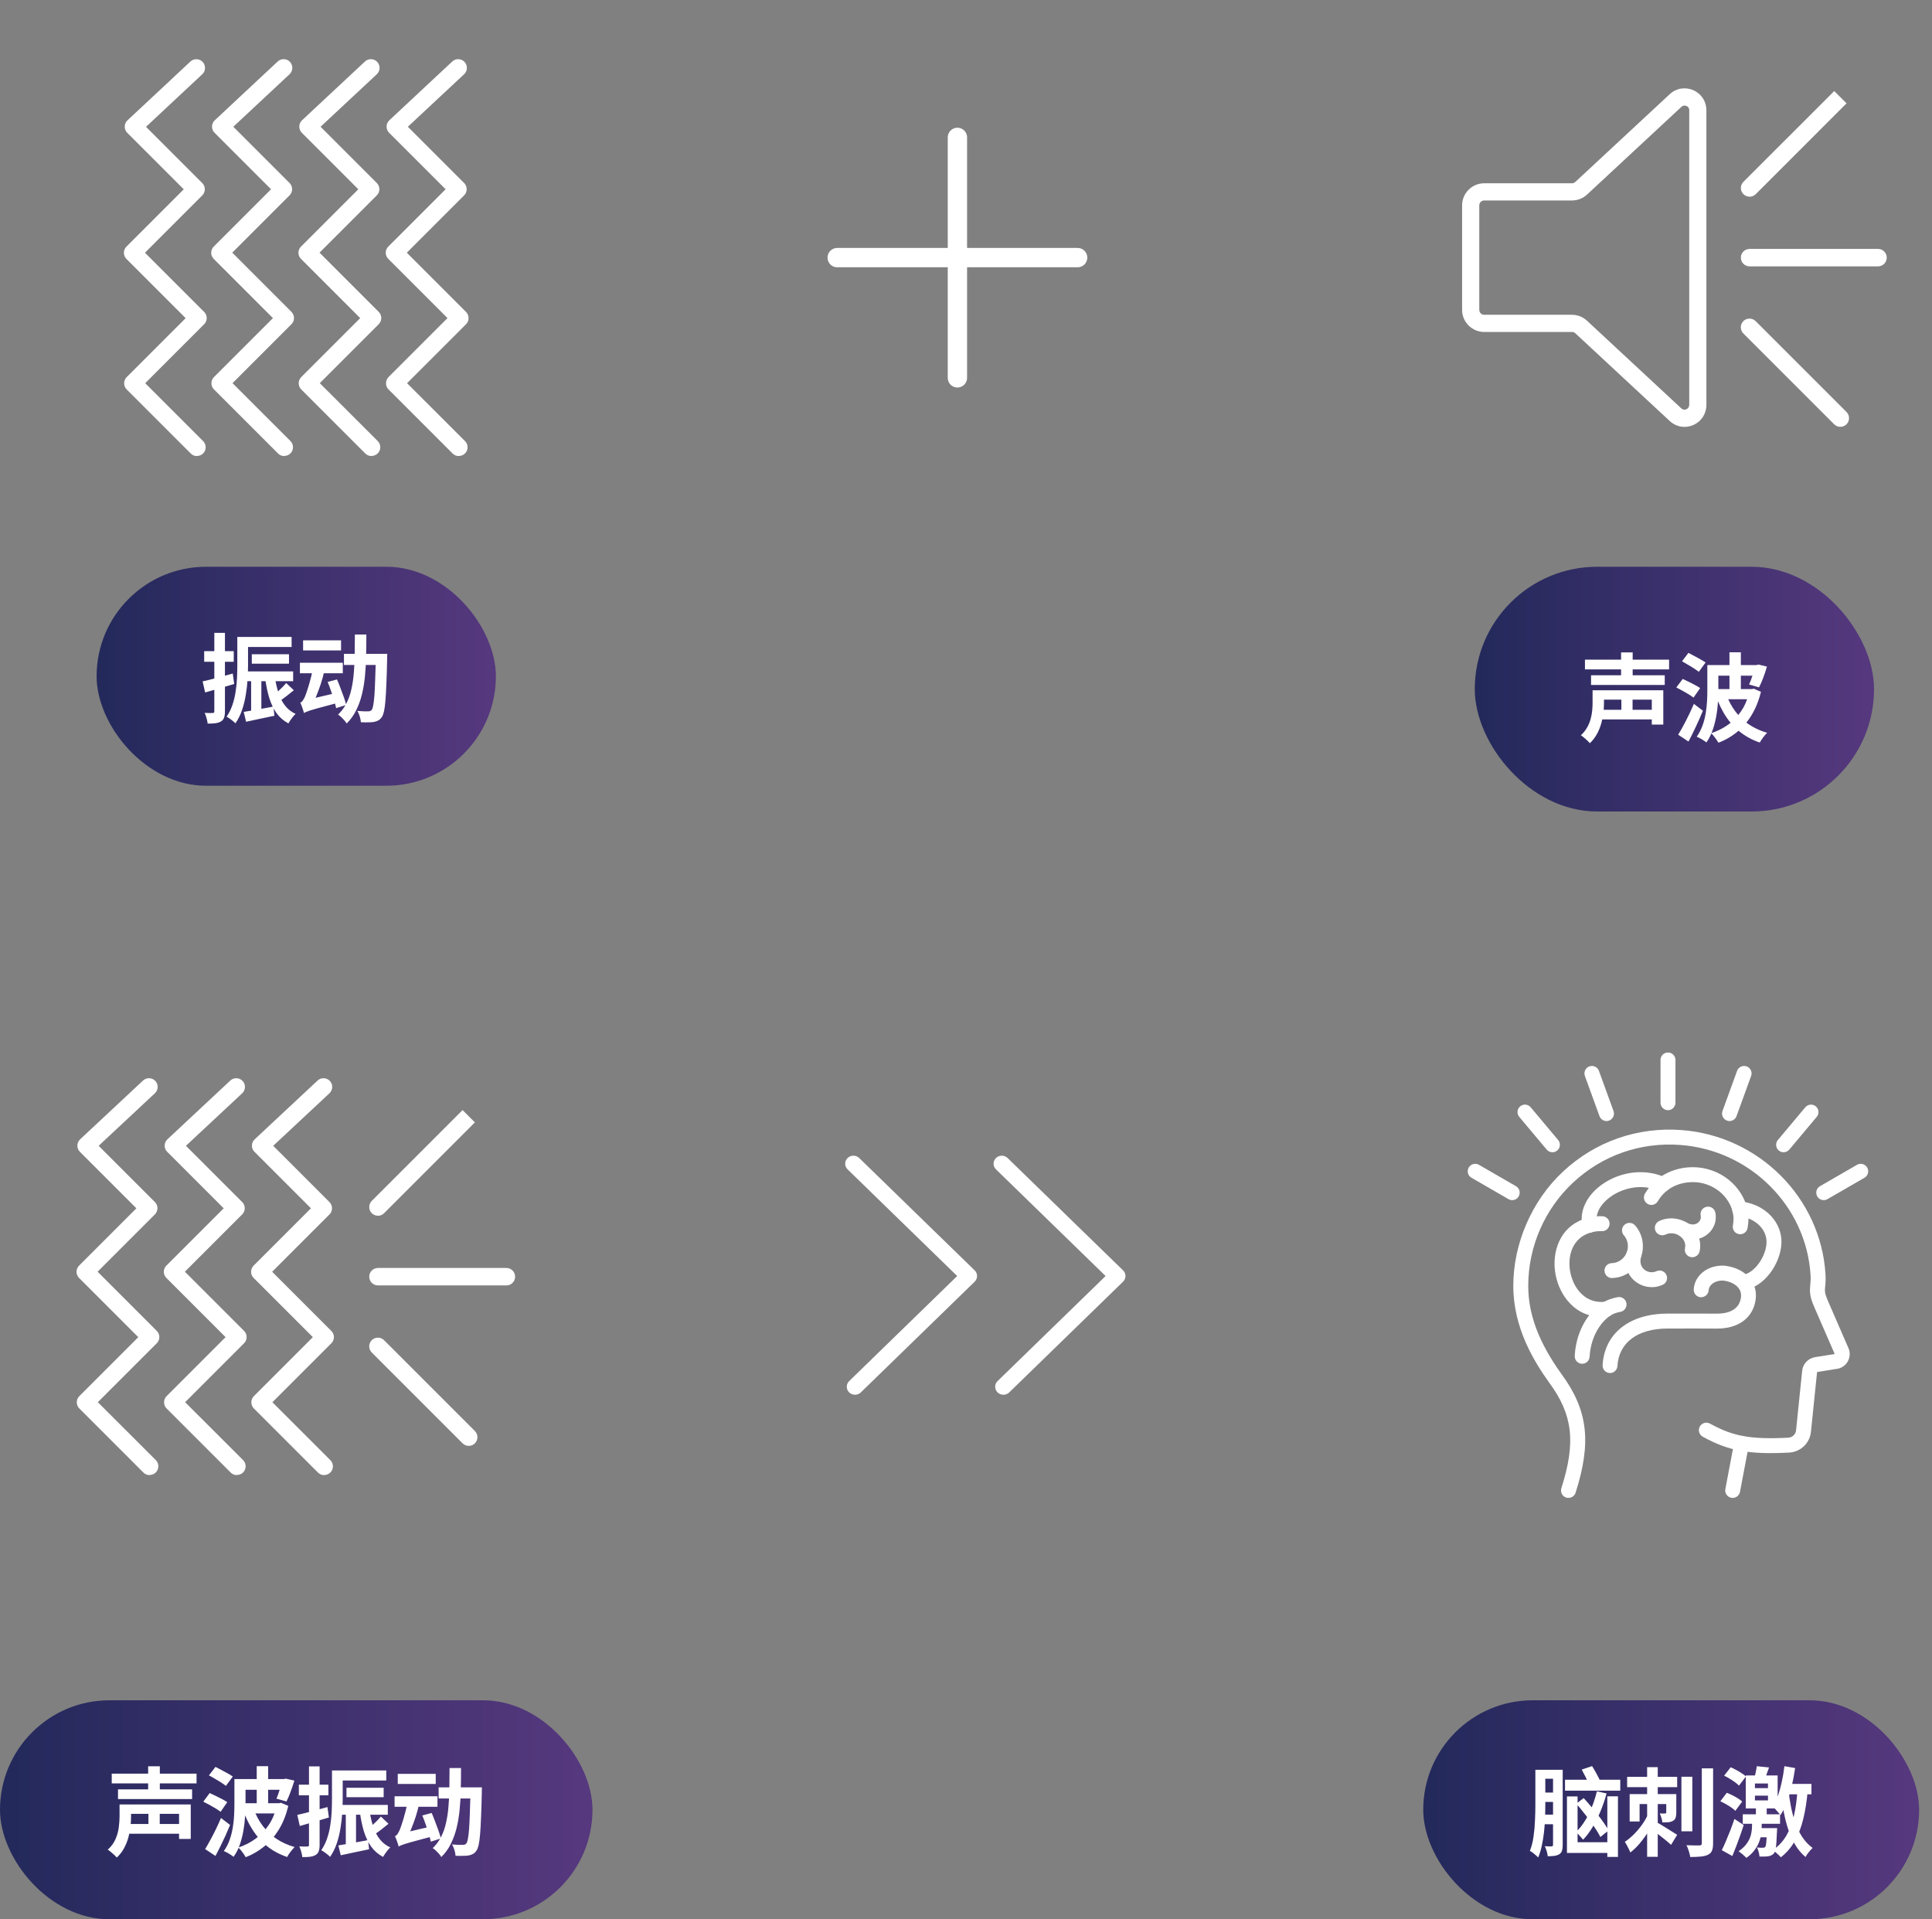 <svg width="300" height="298" viewBox="0 0 300 298" fill="none" xmlns="http://www.w3.org/2000/svg">
<rect x="0" y="0" width="300" height="298" fill="#808080" stroke="none"/>
<g clip-path="url(#clip0_1236_395)">
<g clip-path="url(#clip1_1236_395)">
<path d="M30.583 70.813C30.235 70.813 29.887 70.682 29.624 70.419L19.671 60.466C19.145 59.94 19.145 59.082 19.671 58.556L28.828 49.4L19.633 40.205C19.107 39.679 19.107 38.821 19.633 38.295L28.534 29.394L19.764 20.625C19.501 20.369 19.362 20.014 19.37 19.642C19.37 19.279 19.532 18.931 19.803 18.676L29.562 9.558C30.111 9.048 30.962 9.079 31.472 9.62C31.983 10.169 31.952 11.02 31.41 11.53L22.672 19.689L31.41 28.427C31.936 28.953 31.936 29.812 31.41 30.337L22.509 39.238L31.704 48.433C32.23 48.959 32.23 49.817 31.704 50.343L22.548 59.499L31.542 68.493C32.068 69.019 32.068 69.877 31.542 70.403C31.279 70.666 30.931 70.798 30.583 70.798V70.813Z" fill="white"/>
<path d="M44.138 70.813C43.79 70.813 43.442 70.681 43.179 70.419L33.226 60.466C32.971 60.211 32.832 59.87 32.832 59.507C32.832 59.144 32.971 58.803 33.226 58.548L42.382 49.392L33.187 40.197C32.661 39.671 32.661 38.813 33.187 38.287L42.088 29.386L33.319 20.617C33.056 20.361 32.917 20.006 32.924 19.635C32.924 19.271 33.087 18.923 33.358 18.668L43.117 9.551C43.666 9.04 44.517 9.071 45.027 9.612C45.537 10.161 45.506 11.012 44.965 11.523L36.227 19.681L44.965 28.419C45.491 28.945 45.491 29.804 44.965 30.33L36.064 39.23L45.259 48.425C45.785 48.951 45.785 49.81 45.259 50.335L36.103 59.492L45.104 68.485C45.63 69.011 45.63 69.87 45.104 70.395C44.841 70.658 44.493 70.79 44.145 70.79L44.138 70.813Z" fill="white"/>
<path d="M57.688 70.813C57.34 70.813 56.992 70.681 56.729 70.419L46.777 60.466C46.522 60.211 46.382 59.87 46.382 59.507C46.382 59.144 46.522 58.803 46.777 58.548L55.933 49.392L46.738 40.197C46.212 39.671 46.212 38.813 46.738 38.287L55.639 29.386L46.87 20.617C46.607 20.361 46.468 20.006 46.475 19.635C46.475 19.271 46.638 18.923 46.908 18.668L56.668 9.551C57.217 9.04 58.067 9.071 58.578 9.612C59.088 10.161 59.057 11.012 58.516 11.523L49.777 19.681L58.516 28.419C59.042 28.945 59.042 29.804 58.516 30.33L49.615 39.23L58.81 48.425C59.336 48.951 59.336 49.81 58.81 50.335L49.654 59.492L58.655 68.485C59.181 69.011 59.181 69.87 58.655 70.395C58.392 70.658 58.044 70.79 57.696 70.79L57.688 70.813Z" fill="white"/>
<path d="M71.243 70.813C70.895 70.813 70.547 70.681 70.284 70.419L60.331 60.466C60.076 60.211 59.937 59.87 59.937 59.507C59.937 59.144 60.076 58.803 60.331 58.548L69.488 49.392L60.293 40.197C59.767 39.671 59.767 38.813 60.293 38.287L69.194 29.386L60.424 20.617C60.161 20.361 60.022 20.006 60.03 19.635C60.03 19.271 60.192 18.923 60.463 18.668L70.222 9.551C70.771 9.04 71.622 9.071 72.132 9.612C72.643 10.161 72.612 11.012 72.07 11.523L63.332 19.681L72.07 28.419C72.326 28.675 72.465 29.015 72.465 29.378C72.465 29.742 72.326 30.082 72.07 30.337L63.17 39.238L72.364 48.433C72.89 48.959 72.89 49.817 72.364 50.343L63.208 59.499L72.21 68.493C72.736 69.019 72.736 69.877 72.21 70.403C71.947 70.666 71.599 70.797 71.251 70.797L71.243 70.813Z" fill="white"/>
</g>
</g>
<g clip-path="url(#clip2_1236_395)">
<path d="M269.049 232.579C268.98 232.579 268.902 232.579 268.833 232.556C268.206 232.44 267.789 231.829 267.912 231.203L269.297 223.895C269.413 223.268 270.031 222.851 270.65 222.974C271.276 223.09 271.694 223.701 271.57 224.328L270.186 231.636C270.078 232.192 269.59 232.579 269.049 232.579Z" fill="white"/>
<path d="M243.553 232.579C243.437 232.579 243.321 232.563 243.197 232.525C242.586 232.331 242.254 231.674 242.447 231.071C244.72 223.956 244.233 219.68 240.591 214.723C238.178 211.367 234.984 206.162 234.984 199.659C234.984 193.155 237.807 186.458 242.733 181.88C247.729 177.24 254.24 174.959 261.084 175.461C273.117 176.351 282.737 185.979 283.464 197.872C283.503 198.514 283.479 199.187 283.387 200.045C283.309 200.78 283.58 201.391 283.92 202.172L287.029 209.325C287.338 210.037 287.269 210.841 286.859 211.49C286.464 212.117 285.792 212.511 285.057 212.565L282.211 213.022C282.211 213.022 282.157 213.053 282.149 213.083L281.206 222.286C281.036 224.08 279.597 225.449 277.788 225.542C274.563 225.712 272.22 225.619 270.217 225.248C268.237 224.877 266.497 224.227 264.401 223.075C263.837 222.765 263.636 222.062 263.945 221.497C264.255 220.94 264.958 220.732 265.523 221.041C267.394 222.069 268.925 222.642 270.65 222.967C272.467 223.307 274.64 223.384 277.672 223.229C278.321 223.199 278.839 222.704 278.894 222.062L279.837 212.851C279.937 211.777 280.765 210.903 281.832 210.725L284.748 210.261C284.794 210.261 284.848 210.245 284.894 210.245L281.786 203.1C281.384 202.18 280.935 201.136 281.074 199.798C281.152 199.071 281.175 198.522 281.144 198.011C280.494 187.278 271.794 178.578 260.906 177.774C254.727 177.317 248.827 179.382 244.311 183.574C239.856 187.711 237.304 193.573 237.304 199.651C237.304 204.09 238.944 208.444 242.47 213.354C246.569 218.93 247.164 223.918 244.659 231.767C244.504 232.262 244.048 232.571 243.553 232.571V232.579Z" fill="white"/>
<path d="M259.004 172.376C258.362 172.376 257.844 171.858 257.844 171.216V164.581C257.844 163.939 258.362 163.421 259.004 163.421C259.646 163.421 260.164 163.939 260.164 164.581V171.216C260.164 171.858 259.646 172.376 259.004 172.376Z" fill="white"/>
<path d="M249.457 174.062C248.985 174.062 248.536 173.768 248.366 173.296L246.1 167.063C245.884 166.46 246.193 165.795 246.796 165.578C247.392 165.362 248.065 165.671 248.281 166.274L250.547 172.507C250.763 173.11 250.454 173.776 249.851 173.992C249.719 174.038 249.588 174.062 249.457 174.062Z" fill="white"/>
<path d="M241.057 178.911C240.725 178.911 240.4 178.771 240.168 178.493L235.907 173.412C235.497 172.925 235.559 172.19 236.054 171.781C236.541 171.371 237.276 171.433 237.686 171.928L241.947 177.008C242.357 177.495 242.295 178.23 241.8 178.64C241.583 178.826 241.32 178.911 241.057 178.911Z" fill="white"/>
<path d="M234.816 186.342C234.622 186.342 234.421 186.296 234.236 186.187L228.49 182.87C227.933 182.553 227.747 181.841 228.065 181.285C228.382 180.728 229.093 180.542 229.65 180.859L235.396 184.177C235.952 184.494 236.138 185.205 235.821 185.762C235.604 186.133 235.218 186.342 234.816 186.342Z" fill="white"/>
<path d="M268.558 174.062C268.426 174.062 268.295 174.038 268.163 173.992C267.56 173.776 267.251 173.11 267.467 172.507L269.733 166.274C269.95 165.671 270.623 165.362 271.218 165.578C271.821 165.795 272.131 166.46 271.914 167.063L269.648 173.296C269.478 173.768 269.03 174.062 268.558 174.062Z" fill="white"/>
<path d="M276.954 178.911C276.691 178.911 276.428 178.818 276.212 178.64C275.724 178.23 275.655 177.495 276.065 177.008L280.326 171.927C280.736 171.44 281.47 171.371 281.957 171.781C282.445 172.19 282.514 172.925 282.104 173.412L277.843 178.493C277.611 178.764 277.287 178.911 276.954 178.911Z" fill="white"/>
<path d="M283.187 186.342C282.785 186.342 282.398 186.133 282.182 185.762C281.865 185.205 282.05 184.502 282.607 184.177L288.353 180.859C288.91 180.534 289.613 180.728 289.938 181.285C290.255 181.841 290.07 182.545 289.513 182.87L283.767 186.187C283.581 186.296 283.388 186.342 283.187 186.342Z" fill="white"/>
<path d="M270.134 188.863C269.631 188.863 269.167 188.531 269.02 188.028C268.208 185.205 265.386 183.318 262.316 183.566C260.174 183.736 258.434 184.78 257.428 186.512C257.104 187.069 256.392 187.255 255.843 186.93C255.286 186.605 255.101 185.901 255.425 185.344C256.81 182.963 259.261 181.478 262.138 181.254C266.306 180.929 270.134 183.512 271.255 187.386C271.433 188.005 271.077 188.647 270.459 188.824C270.351 188.855 270.242 188.871 270.134 188.871V188.863Z" fill="white"/>
<path d="M270.891 200.277C270.365 200.277 269.886 199.914 269.762 199.38C269.615 198.754 270.002 198.135 270.628 197.988C272.801 197.478 274.464 194.563 274.294 192.536C274.131 190.619 272.337 189.072 270.033 188.863C269.391 188.801 268.927 188.237 268.981 187.603C269.043 186.961 269.615 186.497 270.241 186.551C273.675 186.86 276.351 189.296 276.606 192.343C276.861 195.351 274.533 199.458 271.162 200.254C271.069 200.277 270.984 200.285 270.899 200.285L270.891 200.277Z" fill="white"/>
<path d="M248.634 204.469C244.66 204.469 242.193 201.221 241.559 197.965C240.878 194.493 242.154 190.24 246.546 189.095C247.165 188.933 247.799 189.304 247.962 189.922C248.124 190.541 247.753 191.175 247.134 191.338C244.172 192.111 243.345 195.003 243.832 197.524C244.335 200.099 246.237 202.52 249.338 202.11C249.972 202.033 250.56 202.473 250.637 203.108C250.715 203.742 250.274 204.329 249.64 204.407C249.292 204.453 248.952 204.476 248.627 204.476L248.634 204.469Z" fill="white"/>
<path d="M246.82 191.376C246.247 191.376 245.752 190.951 245.675 190.371C245.629 190.008 245.598 189.636 245.598 189.273C245.598 187.162 246.936 185.051 249.186 183.628C252.109 181.772 255.744 181.486 258.682 182.862C259.262 183.133 259.51 183.829 259.239 184.409C258.968 184.989 258.272 185.236 257.692 184.966C255.032 183.713 252.202 184.463 250.431 185.584C248.861 186.582 247.918 187.958 247.918 189.273C247.918 189.536 247.933 189.799 247.972 190.062C248.057 190.696 247.608 191.284 246.974 191.369C246.92 191.369 246.874 191.376 246.82 191.376Z" fill="white"/>
<path d="M245.681 211.746C245.681 211.746 245.642 211.746 245.619 211.746C244.977 211.715 244.49 211.166 244.521 210.524C244.768 205.93 247.444 202.628 249.957 201.739C250.367 201.592 250.777 201.484 251.195 201.406C251.821 201.283 252.432 201.708 252.548 202.334C252.664 202.961 252.246 203.572 251.62 203.688C251.326 203.742 251.025 203.819 250.731 203.927C249.238 204.461 247.042 206.897 246.833 210.655C246.802 211.274 246.284 211.753 245.673 211.753L245.681 211.746Z" fill="white"/>
<path d="M250.305 198.445C249.678 198.445 249.168 197.95 249.145 197.316C249.129 196.674 249.632 196.14 250.274 196.125C251.511 196.086 252.555 195.15 252.749 193.898C252.865 193.132 252.648 192.374 252.153 191.802C251.728 191.322 251.774 190.588 252.261 190.162C252.741 189.737 253.475 189.791 253.901 190.271C254.852 191.353 255.27 192.807 255.053 194.246C254.69 196.604 252.71 198.367 250.351 198.437C250.344 198.437 250.328 198.437 250.32 198.437L250.305 198.445Z" fill="white"/>
<path d="M256.482 199.852C255.523 199.852 254.572 199.519 253.814 198.87C252.577 197.818 252.121 196.179 252.592 194.477C252.763 193.859 253.404 193.495 254.023 193.673C254.642 193.843 255.005 194.485 254.827 195.104C254.518 196.225 254.998 196.844 255.315 197.114C255.84 197.563 256.591 197.663 257.217 197.377C257.805 197.114 258.485 197.37 258.756 197.95C259.027 198.53 258.771 199.218 258.184 199.488C257.642 199.736 257.055 199.86 256.475 199.86L256.482 199.852Z" fill="white"/>
<path d="M262.778 195.212C262.693 195.212 262.608 195.204 262.522 195.181C261.896 195.042 261.502 194.415 261.649 193.797C261.842 192.938 261.316 192.041 260.388 191.662C259.8 191.423 259.159 191.43 258.617 191.693C258.037 191.964 257.349 191.717 257.071 191.137C256.8 190.557 257.047 189.868 257.627 189.59C258.756 189.056 260.086 189.033 261.27 189.513C263.249 190.317 264.363 192.335 263.914 194.299C263.791 194.841 263.311 195.204 262.785 195.204L262.778 195.212Z" fill="white"/>
<path d="M262.871 192.436C262.199 192.436 261.503 192.258 260.83 191.895C260.265 191.585 260.056 190.882 260.366 190.325C260.675 189.76 261.379 189.551 261.936 189.861C262.562 190.201 263.188 190.209 263.637 189.868C264 189.598 264.171 189.173 264.085 188.747C263.954 188.121 264.356 187.51 264.99 187.378C265.617 187.247 266.228 187.649 266.359 188.283C266.63 189.598 266.119 190.92 265.021 191.732C264.387 192.204 263.645 192.444 262.871 192.444V192.436Z" fill="white"/>
<path d="M250.01 213.184C250.01 213.184 249.963 213.184 249.94 213.184C249.298 213.146 248.811 212.596 248.85 211.955C249.151 207.021 253.026 203.958 258.98 203.958H259.939C262.074 203.958 265.646 203.958 266.512 203.966C267.773 203.989 269.961 203.703 270.317 201.569C270.418 200.973 270.302 200.448 269.977 200.015C269.528 199.404 268.678 198.978 267.649 198.839C266.969 198.793 266.265 198.986 265.809 199.396C265.6 199.581 265.345 199.891 265.322 200.324C265.291 200.966 264.726 201.437 264.1 201.422C263.458 201.391 262.971 200.842 263.002 200.2C263.056 199.233 263.504 198.329 264.27 197.648C265.206 196.821 266.489 196.426 267.881 196.527C269.621 196.759 271.005 197.501 271.833 198.63C272.537 199.581 272.8 200.726 272.591 201.948C272.134 204.67 269.907 206.286 266.628 206.286C266.574 206.286 266.512 206.286 266.458 206.286C265.608 206.271 261.911 206.271 259.924 206.278H258.965C254.294 206.278 251.371 208.451 251.154 212.102C251.116 212.72 250.605 213.192 249.994 213.192L250.01 213.184Z" fill="white"/>
<path d="M246.841 191.369C246.307 191.369 245.836 191.005 245.712 190.464C245.573 189.837 245.959 189.219 246.586 189.08C247.436 188.886 247.985 188.824 248.797 188.84C249.439 188.855 249.95 189.381 249.934 190.023C249.919 190.665 249.385 191.183 248.751 191.16C248.148 191.144 247.753 191.191 247.096 191.338C247.011 191.361 246.926 191.369 246.841 191.369Z" fill="white"/>
<path d="M270.225 191.639C270.163 191.639 270.093 191.639 270.031 191.624C269.397 191.516 268.972 190.92 269.08 190.286C269.22 189.459 269.243 188.91 269.003 187.997C268.841 187.378 269.212 186.744 269.83 186.582C270.449 186.419 271.083 186.791 271.246 187.409C271.586 188.701 271.539 189.621 271.362 190.673C271.269 191.237 270.774 191.639 270.217 191.639H270.225Z" fill="white"/>
</g>
<g clip-path="url(#clip3_1236_395)">
<path d="M262.925 14.005C261.672 13.456 260.265 13.695 259.267 14.631L244.605 28.257C244.466 28.389 244.288 28.458 244.095 28.458H230.461C228.574 28.458 227.035 29.997 227.035 31.884V48.116C227.035 50.003 228.574 51.542 230.461 51.542H244.102C244.288 51.542 244.474 51.611 244.613 51.743L259.275 65.369C259.924 65.972 260.736 66.281 261.564 66.281C262.02 66.281 262.484 66.189 262.933 65.995C264.185 65.446 264.967 64.255 264.967 62.886V17.113C264.967 15.745 264.185 14.554 262.933 14.005H262.925ZM262.291 62.886C262.291 63.312 261.989 63.49 261.858 63.544C261.726 63.598 261.394 63.698 261.077 63.412L246.415 49.786C245.78 49.199 244.953 48.874 244.087 48.874H230.461C230.043 48.874 229.703 48.534 229.703 48.116V31.884C229.703 31.466 230.043 31.126 230.461 31.126H244.102C244.968 31.126 245.796 30.801 246.43 30.214L261.092 16.588C261.402 16.302 261.742 16.402 261.873 16.456C262.005 16.51 262.306 16.688 262.306 17.113V62.886H262.291Z" fill="white"/>
<path d="M291.618 41.357H271.674C270.924 41.357 270.32 40.754 270.32 40.004C270.32 39.254 270.924 38.651 271.674 38.651H291.618C292.368 38.651 292.971 39.254 292.971 40.004C292.971 40.754 292.368 41.357 291.618 41.357Z" fill="white"/>
<path d="M271.672 29.185C272.407 28.45 285.777 15.08 285.777 15.08L271.672 29.185Z" fill="white"/>
<path d="M271.674 30.538C271.326 30.538 270.978 30.407 270.715 30.144C270.189 29.618 270.189 28.76 270.715 28.234C271.449 27.499 284.82 14.136 284.82 14.136L286.73 16.046C286.73 16.046 273.359 29.417 272.625 30.152C272.362 30.415 272.014 30.546 271.666 30.546L271.674 30.538Z" fill="white"/>
<path d="M271.676 50.815L285.781 64.92L271.676 50.815Z" fill="white"/>
<path d="M285.771 66.273C285.423 66.273 285.075 66.142 284.812 65.879L270.707 51.774C270.181 51.248 270.181 50.389 270.707 49.864C271.233 49.338 272.091 49.338 272.617 49.864L286.722 63.969C287.248 64.495 287.248 65.353 286.722 65.879C286.459 66.142 286.111 66.273 285.763 66.273H285.771Z" fill="white"/>
</g>
<rect x="221" y="264" width="77" height="34" rx="17" fill="url(#paint0_linear_1236_395)"/>
<path d="M244.77 280.055L245.91 279.185C246.26 279.565 246.62 279.975 246.99 280.415C247.37 280.855 247.735 281.3 248.085 281.75C248.445 282.2 248.77 282.635 249.06 283.055C249.35 283.475 249.59 283.86 249.78 284.21L248.505 285.23C248.335 284.88 248.11 284.49 247.83 284.06C247.55 283.63 247.24 283.185 246.9 282.725C246.56 282.255 246.205 281.795 245.835 281.345C245.475 280.885 245.12 280.455 244.77 280.055ZM247.965 278.135L249.465 278.465C249.215 279.405 248.905 280.32 248.535 281.21C248.175 282.09 247.765 282.91 247.305 283.67C246.855 284.43 246.36 285.09 245.82 285.65C245.75 285.55 245.645 285.425 245.505 285.275C245.375 285.125 245.24 284.975 245.1 284.825C244.96 284.665 244.835 284.54 244.725 284.45C245.485 283.72 246.14 282.8 246.69 281.69C247.24 280.57 247.665 279.385 247.965 278.135ZM243.015 276.335H251.595V278.03H243.015V276.335ZM243.315 278.93H244.965V286.04H250.755V287.705H243.315V278.93ZM249.585 278.915H251.235V288.32H249.585V278.915ZM245.61 274.76L247.215 274.22C247.435 274.56 247.66 274.945 247.89 275.375C248.13 275.795 248.315 276.16 248.445 276.47L246.735 277.085C246.635 276.775 246.47 276.405 246.24 275.975C246.02 275.535 245.81 275.13 245.61 274.76ZM238.935 274.79H242.16V276.185H238.935V274.79ZM241.155 274.79H242.655V286.46C242.655 286.82 242.62 287.115 242.55 287.345C242.48 287.585 242.34 287.77 242.13 287.9C241.91 288.03 241.655 288.115 241.365 288.155C241.085 288.195 240.74 288.215 240.33 288.215C240.32 287.995 240.265 287.73 240.165 287.42C240.075 287.12 239.98 286.865 239.88 286.655C240.1 286.665 240.31 286.675 240.51 286.685C240.72 286.685 240.865 286.685 240.945 286.685C241.085 286.675 241.155 286.595 241.155 286.445V274.79ZM238.41 274.79H239.955V280.325C239.955 280.915 239.94 281.565 239.91 282.275C239.89 282.975 239.84 283.69 239.76 284.42C239.68 285.15 239.565 285.86 239.415 286.55C239.275 287.23 239.085 287.85 238.845 288.41C238.765 288.31 238.64 288.19 238.47 288.05C238.31 287.91 238.145 287.775 237.975 287.645C237.815 287.525 237.675 287.44 237.555 287.39C237.825 286.71 238.015 285.965 238.125 285.155C238.245 284.335 238.32 283.505 238.35 282.665C238.39 281.815 238.41 281.04 238.41 280.34V274.79ZM238.8 278.33H241.95V279.785H238.8V278.33ZM238.77 281.75H241.92V283.25H238.77V281.75ZM252.66 275.885H260.43V277.49H252.66V275.885ZM255.765 274.385H257.415V288.305H255.765V274.385ZM258.735 278.57H260.295V281.45C260.295 281.77 260.26 282.03 260.19 282.23C260.13 282.43 259.995 282.59 259.785 282.71C259.585 282.83 259.35 282.905 259.08 282.935C258.81 282.955 258.495 282.965 258.135 282.965C258.115 282.745 258.065 282.51 257.985 282.26C257.905 282 257.82 281.77 257.73 281.57C257.91 281.58 258.08 281.585 258.24 281.585C258.4 281.585 258.505 281.58 258.555 281.57C258.625 281.57 258.67 281.56 258.69 281.54C258.72 281.52 258.735 281.48 258.735 281.42V278.57ZM255.885 281.75L257.07 282.32C256.77 282.97 256.415 283.63 256.005 284.3C255.595 284.97 255.145 285.595 254.655 286.175C254.175 286.755 253.675 287.24 253.155 287.63C253.065 287.38 252.935 287.1 252.765 286.79C252.605 286.47 252.45 286.2 252.3 285.98C252.78 285.66 253.25 285.27 253.71 284.81C254.17 284.35 254.59 283.855 254.97 283.325C255.35 282.785 255.655 282.26 255.885 281.75ZM257.145 282.89C257.285 282.96 257.47 283.06 257.7 283.19C257.93 283.32 258.175 283.47 258.435 283.64C258.705 283.8 258.97 283.965 259.23 284.135C259.5 284.295 259.74 284.445 259.95 284.585C260.17 284.715 260.33 284.815 260.43 284.885L259.485 286.445C259.295 286.265 259.06 286.06 258.78 285.83C258.5 285.6 258.2 285.36 257.88 285.11C257.57 284.86 257.27 284.63 256.98 284.42C256.69 284.2 256.44 284.02 256.23 283.88L257.145 282.89ZM253.05 278.57H259.305V280.115H254.595V282.815H253.05V278.57ZM261.09 275.87H262.785V284.345H261.09V275.87ZM264.255 274.565H266.01V286.19C266.01 286.7 265.95 287.09 265.83 287.36C265.72 287.63 265.52 287.835 265.23 287.975C264.94 288.125 264.565 288.22 264.105 288.26C263.655 288.31 263.105 288.335 262.455 288.335C262.435 288.165 262.395 287.97 262.335 287.75C262.275 287.53 262.205 287.305 262.125 287.075C262.045 286.855 261.96 286.665 261.87 286.505C262.31 286.515 262.72 286.525 263.1 286.535C263.49 286.535 263.755 286.535 263.895 286.535C264.025 286.535 264.115 286.51 264.165 286.46C264.225 286.41 264.255 286.32 264.255 286.19V274.565ZM272.505 278.81V279.545H274.53V278.81H272.505ZM272.505 276.92V277.64H274.53V276.92H272.505ZM271.08 275.675H276.03V280.79H271.08V275.675ZM270.615 281.705H276.405V283.175H270.615V281.705ZM277.29 276.98H281.28V278.6H277.29V276.98ZM272.505 283.85H275.055V285.275H272.505V283.85ZM272.655 280.64H274.335V282.44H272.655V280.64ZM272.79 274.235L274.695 274.43C274.555 274.85 274.41 275.255 274.26 275.645C274.12 276.025 273.995 276.35 273.885 276.62L272.34 276.38C272.42 276.07 272.505 275.72 272.595 275.33C272.685 274.93 272.75 274.565 272.79 274.235ZM274.38 283.85H275.955C275.955 283.85 275.95 283.92 275.94 284.06C275.94 284.2 275.935 284.315 275.925 284.405C275.895 285.085 275.865 285.655 275.835 286.115C275.805 286.565 275.76 286.92 275.7 287.18C275.64 287.44 275.56 287.635 275.46 287.765C275.34 287.905 275.21 288.005 275.07 288.065C274.93 288.135 274.77 288.185 274.59 288.215C274.44 288.245 274.24 288.26 273.99 288.26C273.75 288.27 273.49 288.27 273.21 288.26C273.2 288.04 273.155 287.795 273.075 287.525C273.005 287.255 272.92 287.03 272.82 286.85C273.03 286.87 273.215 286.885 273.375 286.895C273.535 286.895 273.655 286.895 273.735 286.895C273.905 286.895 274.03 286.85 274.11 286.76C274.16 286.69 274.2 286.56 274.23 286.37C274.26 286.18 274.285 285.9 274.305 285.53C274.335 285.16 274.36 284.67 274.38 284.06V283.85ZM279.105 278L280.695 278.105C280.555 279.705 280.325 281.15 280.005 282.44C279.695 283.72 279.26 284.855 278.7 285.845C278.15 286.835 277.425 287.68 276.525 288.38C276.455 288.28 276.34 288.16 276.18 288.02C276.03 287.88 275.87 287.735 275.7 287.585C275.54 287.445 275.405 287.33 275.295 287.24C276.165 286.65 276.86 285.91 277.38 285.02C277.9 284.13 278.295 283.095 278.565 281.915C278.835 280.735 279.015 279.43 279.105 278ZM277.725 278.135C277.815 278.885 277.94 279.68 278.1 280.52C278.26 281.35 278.48 282.17 278.76 282.98C279.04 283.78 279.4 284.525 279.84 285.215C280.29 285.895 280.83 286.465 281.46 286.925C281.35 287.025 281.225 287.155 281.085 287.315C280.945 287.485 280.805 287.66 280.665 287.84C280.535 288.03 280.435 288.195 280.365 288.335C279.725 287.805 279.185 287.165 278.745 286.415C278.315 285.665 277.955 284.865 277.665 284.015C277.385 283.155 277.165 282.3 277.005 281.45C276.845 280.59 276.72 279.79 276.63 279.05L277.725 278.135ZM267.72 275.705L268.74 274.4C269.01 274.51 269.295 274.65 269.595 274.82C269.895 274.98 270.18 275.15 270.45 275.33C270.72 275.5 270.94 275.665 271.11 275.825L270.03 277.25C269.88 277.09 269.675 276.915 269.415 276.725C269.155 276.535 268.875 276.35 268.575 276.17C268.275 275.99 267.99 275.835 267.72 275.705ZM267.135 279.68L268.14 278.36C268.42 278.47 268.71 278.6 269.01 278.75C269.31 278.9 269.595 279.06 269.865 279.23C270.135 279.4 270.355 279.565 270.525 279.725L269.46 281.165C269.31 281.005 269.105 280.835 268.845 280.655C268.585 280.475 268.305 280.3 268.005 280.13C267.705 279.96 267.415 279.81 267.135 279.68ZM267.36 287.27C267.56 286.87 267.77 286.41 267.99 285.89C268.22 285.36 268.45 284.8 268.68 284.21C268.91 283.61 269.125 283.015 269.325 282.425L270.765 283.37C270.595 283.9 270.41 284.445 270.21 285.005C270.02 285.555 269.82 286.1 269.61 286.64C269.4 287.18 269.195 287.695 268.995 288.185L267.36 287.27ZM277.08 274.235L278.745 274.52C278.615 275.45 278.445 276.365 278.235 277.265C278.025 278.155 277.775 278.995 277.485 279.785C277.195 280.565 276.855 281.245 276.465 281.825C276.385 281.715 276.27 281.575 276.12 281.405C275.98 281.235 275.83 281.065 275.67 280.895C275.52 280.725 275.385 280.59 275.265 280.49C275.595 279.99 275.875 279.41 276.105 278.75C276.335 278.08 276.53 277.36 276.69 276.59C276.86 275.82 276.99 275.035 277.08 274.235ZM272.055 282.68H273.555V283.595C273.555 283.935 273.53 284.315 273.48 284.735C273.43 285.145 273.32 285.57 273.15 286.01C272.98 286.45 272.735 286.88 272.415 287.3C272.105 287.73 271.69 288.12 271.17 288.47C271.03 288.31 270.84 288.13 270.6 287.93C270.37 287.74 270.16 287.575 269.97 287.435C270.43 287.125 270.8 286.795 271.08 286.445C271.36 286.095 271.57 285.75 271.71 285.41C271.85 285.06 271.94 284.725 271.98 284.405C272.03 284.075 272.055 283.785 272.055 283.535V282.68Z" fill="white"/>
<rect y="264" width="92" height="34" rx="17" fill="url(#paint1_linear_1236_395)"/>
<path d="M17.35 275.39H30.52V276.905H17.35V275.39ZM18.325 277.835H29.83V279.335H18.325V277.835ZM19.705 283.205H28.375V284.72H19.705V283.205ZM19.735 280.175H29.62V285.53H27.805V281.63H19.735V280.175ZM18.565 280.175H20.35V282.05C20.35 282.53 20.32 283.05 20.26 283.61C20.2 284.17 20.09 284.74 19.93 285.32C19.77 285.89 19.545 286.445 19.255 286.985C18.965 287.515 18.59 287.995 18.13 288.425C18.04 288.305 17.91 288.165 17.74 288.005C17.57 287.845 17.39 287.69 17.2 287.54C17.02 287.39 16.865 287.275 16.735 287.195C17.285 286.695 17.69 286.14 17.95 285.53C18.21 284.92 18.375 284.315 18.445 283.715C18.525 283.105 18.565 282.545 18.565 282.035V280.175ZM23.005 274.25H24.82V278.63H23.005V274.25ZM23.05 280.67H24.805V284.15H23.05V280.67ZM37.36 276.23H44.245V277.895H37.36V276.23ZM37.39 279.98H43.615V281.57H37.39V279.98ZM39.865 274.235H41.635V280.88H39.865V274.235ZM36.4 276.23H38.125V280.085C38.125 280.695 38.1 281.36 38.05 282.08C38.01 282.79 37.925 283.515 37.795 284.255C37.665 284.995 37.48 285.715 37.24 286.415C37 287.115 36.675 287.745 36.265 288.305C36.165 288.215 36.02 288.11 35.83 287.99C35.65 287.87 35.46 287.755 35.26 287.645C35.07 287.545 34.9 287.47 34.75 287.42C35.13 286.89 35.43 286.315 35.65 285.695C35.87 285.075 36.035 284.435 36.145 283.775C36.255 283.115 36.325 282.47 36.355 281.84C36.385 281.21 36.4 280.62 36.4 280.07V276.23ZM43.825 276.23H44.095L44.395 276.17L45.715 276.47C45.535 277.05 45.335 277.635 45.115 278.225C44.905 278.805 44.695 279.3 44.485 279.71L42.925 279.275C43.085 278.915 43.245 278.475 43.405 277.955C43.575 277.425 43.715 276.93 43.825 276.47V276.23ZM39.445 281.015C39.785 281.925 40.245 282.765 40.825 283.535C41.415 284.305 42.12 284.965 42.94 285.515C43.77 286.065 44.705 286.49 45.745 286.79C45.615 286.92 45.475 287.075 45.325 287.255C45.175 287.435 45.035 287.62 44.905 287.81C44.775 288 44.67 288.175 44.59 288.335C42.92 287.765 41.54 286.89 40.45 285.71C39.37 284.53 38.52 283.11 37.9 281.45L39.445 281.015ZM32.44 275.66L33.46 274.34C33.74 274.48 34.045 274.64 34.375 274.82C34.715 274.99 35.04 275.165 35.35 275.345C35.67 275.525 35.935 275.69 36.145 275.84L35.08 277.295C34.9 277.145 34.655 276.97 34.345 276.77C34.035 276.57 33.71 276.375 33.37 276.185C33.04 275.985 32.73 275.81 32.44 275.66ZM31.57 279.74L32.56 278.405C32.84 278.525 33.15 278.67 33.49 278.84C33.84 279.01 34.175 279.18 34.495 279.35C34.815 279.52 35.08 279.675 35.29 279.815L34.255 281.315C34.065 281.165 33.815 280.995 33.505 280.805C33.195 280.615 32.865 280.425 32.515 280.235C32.175 280.045 31.86 279.88 31.57 279.74ZM31.855 287.105C32.095 286.715 32.355 286.26 32.635 285.74C32.925 285.21 33.215 284.65 33.505 284.06C33.795 283.46 34.065 282.865 34.315 282.275L35.725 283.355C35.505 283.895 35.27 284.445 35.02 285.005C34.77 285.555 34.51 286.1 34.24 286.64C33.98 287.17 33.72 287.68 33.46 288.17L31.855 287.105ZM42.985 279.98H43.33L43.645 279.92L44.77 280.4C44.43 281.8 43.94 283.025 43.3 284.075C42.66 285.115 41.9 285.99 41.02 286.7C40.15 287.41 39.195 287.965 38.155 288.365C38.075 288.225 37.97 288.055 37.84 287.855C37.71 287.665 37.57 287.48 37.42 287.3C37.27 287.12 37.13 286.975 37 286.865C38 286.535 38.9 286.075 39.7 285.485C40.51 284.895 41.195 284.175 41.755 283.325C42.325 282.465 42.735 281.46 42.985 280.31V279.98ZM52.24 274.895H59.98V276.455H52.24V274.895ZM53.8 277.58H59.575V279.05H53.8V277.58ZM52.66 280.25H60.22V281.765H52.66V280.25ZM51.55 274.895H53.215V279.32C53.215 279.98 53.19 280.7 53.14 281.48C53.1 282.25 53.01 283.045 52.87 283.865C52.74 284.685 52.545 285.48 52.285 286.25C52.025 287.01 51.68 287.7 51.25 288.32C51.16 288.21 51.03 288.085 50.86 287.945C50.69 287.815 50.515 287.685 50.335 287.555C50.165 287.435 50.015 287.345 49.885 287.285C50.275 286.715 50.58 286.095 50.8 285.425C51.03 284.745 51.195 284.05 51.295 283.34C51.405 282.63 51.475 281.935 51.505 281.255C51.535 280.565 51.55 279.92 51.55 279.32V274.895ZM53.695 281.24H55.285V286.925L53.695 287.06V281.24ZM52.54 286.535C53.14 286.445 53.845 286.325 54.655 286.175C55.475 286.025 56.31 285.87 57.16 285.71L57.31 287.135C56.54 287.295 55.775 287.455 55.015 287.615C54.255 287.775 53.555 287.925 52.915 288.065L52.54 286.535ZM59.14 282.05L60.325 283.175C59.915 283.505 59.495 283.84 59.065 284.18C58.635 284.51 58.24 284.785 57.88 285.005L56.995 284.075C57.225 283.905 57.47 283.705 57.73 283.475C57.99 283.245 58.245 283.005 58.495 282.755C58.755 282.495 58.97 282.26 59.14 282.05ZM57.4 281.225C57.53 282.095 57.715 282.9 57.955 283.64C58.205 284.38 58.545 285.025 58.975 285.575C59.405 286.125 59.95 286.55 60.61 286.85C60.48 286.96 60.345 287.1 60.205 287.27C60.065 287.44 59.93 287.62 59.8 287.81C59.68 288 59.575 288.17 59.485 288.32C58.735 287.92 58.12 287.39 57.64 286.73C57.17 286.06 56.795 285.28 56.515 284.39C56.245 283.5 56.035 282.505 55.885 281.405L57.4 281.225ZM46.165 281.795C46.765 281.665 47.48 281.49 48.31 281.27C49.15 281.05 49.995 280.82 50.845 280.58L51.07 282.2C50.3 282.43 49.52 282.66 48.73 282.89C47.95 283.12 47.225 283.33 46.555 283.52L46.165 281.795ZM46.405 277.1H50.995V278.75H46.405V277.1ZM47.98 274.265H49.63V286.445C49.63 286.855 49.585 287.18 49.495 287.42C49.415 287.67 49.26 287.865 49.03 288.005C48.81 288.145 48.53 288.24 48.19 288.29C47.86 288.34 47.445 288.36 46.945 288.35C46.925 288.13 46.87 287.855 46.78 287.525C46.69 287.205 46.59 286.925 46.48 286.685C46.76 286.695 47.015 286.705 47.245 286.715C47.485 286.715 47.65 286.71 47.74 286.7C47.83 286.7 47.89 286.685 47.92 286.655C47.96 286.615 47.98 286.545 47.98 286.445V274.265ZM68.11 277.52H74.005V279.245H68.11V277.52ZM73.075 277.52H74.83C74.83 277.52 74.83 277.57 74.83 277.67C74.83 277.77 74.825 277.885 74.815 278.015C74.815 278.145 74.815 278.25 74.815 278.33C74.785 279.85 74.745 281.145 74.695 282.215C74.655 283.275 74.605 284.15 74.545 284.84C74.485 285.53 74.41 286.075 74.32 286.475C74.23 286.865 74.125 287.145 74.005 287.315C73.825 287.575 73.64 287.755 73.45 287.855C73.26 287.965 73.03 288.045 72.76 288.095C72.52 288.135 72.22 288.155 71.86 288.155C71.5 288.165 71.125 288.16 70.735 288.14C70.725 287.88 70.67 287.585 70.57 287.255C70.47 286.925 70.345 286.635 70.195 286.385C70.555 286.415 70.885 286.435 71.185 286.445C71.485 286.445 71.715 286.445 71.875 286.445C72.005 286.445 72.11 286.43 72.19 286.4C72.27 286.36 72.35 286.295 72.43 286.205C72.52 286.085 72.595 285.855 72.655 285.515C72.725 285.165 72.785 284.67 72.835 284.03C72.885 283.38 72.925 282.555 72.955 281.555C72.995 280.545 73.035 279.325 73.075 277.895V277.52ZM69.805 274.52H71.59C71.59 275.69 71.575 276.825 71.545 277.925C71.525 279.015 71.465 280.06 71.365 281.06C71.265 282.06 71.105 283 70.885 283.88C70.665 284.76 70.365 285.575 69.985 286.325C69.615 287.075 69.13 287.745 68.53 288.335C68.44 288.175 68.315 288.005 68.155 287.825C68.005 287.655 67.845 287.49 67.675 287.33C67.505 287.17 67.345 287.045 67.195 286.955C67.735 286.435 68.17 285.845 68.5 285.185C68.84 284.525 69.095 283.8 69.265 283.01C69.445 282.22 69.57 281.375 69.64 280.475C69.72 279.575 69.765 278.63 69.775 277.64C69.795 276.64 69.805 275.6 69.805 274.52ZM61.765 275.42H67.66V276.995H61.765V275.42ZM61.27 278.9H67.93V280.535H61.27V278.9ZM65.575 281.885L67.03 281.495C67.21 281.905 67.39 282.355 67.57 282.845C67.76 283.325 67.935 283.795 68.095 284.255C68.255 284.715 68.375 285.115 68.455 285.455L66.895 285.95C66.825 285.61 66.72 285.205 66.58 284.735C66.44 284.265 66.28 283.78 66.1 283.28C65.93 282.78 65.755 282.315 65.575 281.885ZM61.915 286.715L61.735 285.2L62.5 284.63L67.36 283.49C67.37 283.72 67.4 283.985 67.45 284.285C67.51 284.585 67.565 284.825 67.615 285.005C66.705 285.245 65.94 285.45 65.32 285.62C64.7 285.78 64.185 285.92 63.775 286.04C63.375 286.15 63.055 286.245 62.815 286.325C62.575 286.405 62.385 286.475 62.245 286.535C62.115 286.585 62.005 286.645 61.915 286.715ZM61.9 286.7C61.88 286.59 61.835 286.435 61.765 286.235C61.705 286.035 61.635 285.835 61.555 285.635C61.475 285.425 61.4 285.245 61.33 285.095C61.48 285.045 61.61 284.935 61.72 284.765C61.84 284.595 61.96 284.375 62.08 284.105C62.14 283.965 62.22 283.745 62.32 283.445C62.43 283.135 62.545 282.775 62.665 282.365C62.785 281.945 62.905 281.5 63.025 281.03C63.145 280.55 63.24 280.075 63.31 279.605L65.08 280.1C64.94 280.76 64.76 281.43 64.54 282.11C64.32 282.78 64.08 283.43 63.82 284.06C63.57 284.68 63.32 285.24 63.07 285.74V285.785C63.07 285.785 63.01 285.815 62.89 285.875C62.77 285.935 62.635 286.015 62.485 286.115C62.335 286.215 62.2 286.32 62.08 286.43C61.96 286.53 61.9 286.62 61.9 286.7Z" fill="white"/>
<rect x="15" y="88" width="62" height="34" rx="17" fill="url(#paint2_linear_1236_395)"/>
<path d="M37.54 98.895H45.28V100.455H37.54V98.895ZM39.1 101.58H44.875V103.05H39.1V101.58ZM37.96 104.25H45.52V105.765H37.96V104.25ZM36.85 98.895H38.515V103.32C38.515 103.98 38.49 104.7 38.44 105.48C38.4 106.25 38.31 107.045 38.17 107.865C38.04 108.685 37.845 109.48 37.585 110.25C37.325 111.01 36.98 111.7 36.55 112.32C36.46 112.21 36.33 112.085 36.16 111.945C35.99 111.815 35.815 111.685 35.635 111.555C35.465 111.435 35.315 111.345 35.185 111.285C35.575 110.715 35.88 110.095 36.1 109.425C36.33 108.745 36.495 108.05 36.595 107.34C36.705 106.63 36.775 105.935 36.805 105.255C36.835 104.565 36.85 103.92 36.85 103.32V98.895ZM38.995 105.24H40.585V110.925L38.995 111.06V105.24ZM37.84 110.535C38.44 110.445 39.145 110.325 39.955 110.175C40.775 110.025 41.61 109.87 42.46 109.71L42.61 111.135C41.84 111.295 41.075 111.455 40.315 111.615C39.555 111.775 38.855 111.925 38.215 112.065L37.84 110.535ZM44.44 106.05L45.625 107.175C45.215 107.505 44.795 107.84 44.365 108.18C43.935 108.51 43.54 108.785 43.18 109.005L42.295 108.075C42.525 107.905 42.77 107.705 43.03 107.475C43.29 107.245 43.545 107.005 43.795 106.755C44.055 106.495 44.27 106.26 44.44 106.05ZM42.7 105.225C42.83 106.095 43.015 106.9 43.255 107.64C43.505 108.38 43.845 109.025 44.275 109.575C44.705 110.125 45.25 110.55 45.91 110.85C45.78 110.96 45.645 111.1 45.505 111.27C45.365 111.44 45.23 111.62 45.1 111.81C44.98 112 44.875 112.17 44.785 112.32C44.035 111.92 43.42 111.39 42.94 110.73C42.47 110.06 42.095 109.28 41.815 108.39C41.545 107.5 41.335 106.505 41.185 105.405L42.7 105.225ZM31.465 105.795C32.065 105.665 32.78 105.49 33.61 105.27C34.45 105.05 35.295 104.82 36.145 104.58L36.37 106.2C35.6 106.43 34.82 106.66 34.03 106.89C33.25 107.12 32.525 107.33 31.855 107.52L31.465 105.795ZM31.705 101.1H36.295V102.75H31.705V101.1ZM33.28 98.265H34.93V110.445C34.93 110.855 34.885 111.18 34.795 111.42C34.715 111.67 34.56 111.865 34.33 112.005C34.11 112.145 33.83 112.24 33.49 112.29C33.16 112.34 32.745 112.36 32.245 112.35C32.225 112.13 32.17 111.855 32.08 111.525C31.99 111.205 31.89 110.925 31.78 110.685C32.06 110.695 32.315 110.705 32.545 110.715C32.785 110.715 32.95 110.71 33.04 110.7C33.13 110.7 33.19 110.685 33.22 110.655C33.26 110.615 33.28 110.545 33.28 110.445V98.265ZM53.41 101.52H59.305V103.245H53.41V101.52ZM58.375 101.52H60.13C60.13 101.52 60.13 101.57 60.13 101.67C60.13 101.77 60.125 101.885 60.115 102.015C60.115 102.145 60.115 102.25 60.115 102.33C60.085 103.85 60.045 105.145 59.995 106.215C59.955 107.275 59.905 108.15 59.845 108.84C59.785 109.53 59.71 110.075 59.62 110.475C59.53 110.865 59.425 111.145 59.305 111.315C59.125 111.575 58.94 111.755 58.75 111.855C58.56 111.965 58.33 112.045 58.06 112.095C57.82 112.135 57.52 112.155 57.16 112.155C56.8 112.165 56.425 112.16 56.035 112.14C56.025 111.88 55.97 111.585 55.87 111.255C55.77 110.925 55.645 110.635 55.495 110.385C55.855 110.415 56.185 110.435 56.485 110.445C56.785 110.445 57.015 110.445 57.175 110.445C57.305 110.445 57.41 110.43 57.49 110.4C57.57 110.36 57.65 110.295 57.73 110.205C57.82 110.085 57.895 109.855 57.955 109.515C58.025 109.165 58.085 108.67 58.135 108.03C58.185 107.38 58.225 106.555 58.255 105.555C58.295 104.545 58.335 103.325 58.375 101.895V101.52ZM55.105 98.52H56.89C56.89 99.69 56.875 100.825 56.845 101.925C56.825 103.015 56.765 104.06 56.665 105.06C56.565 106.06 56.405 107 56.185 107.88C55.965 108.76 55.665 109.575 55.285 110.325C54.915 111.075 54.43 111.745 53.83 112.335C53.74 112.175 53.615 112.005 53.455 111.825C53.305 111.655 53.145 111.49 52.975 111.33C52.805 111.17 52.645 111.045 52.495 110.955C53.035 110.435 53.47 109.845 53.8 109.185C54.14 108.525 54.395 107.8 54.565 107.01C54.745 106.22 54.87 105.375 54.94 104.475C55.02 103.575 55.065 102.63 55.075 101.64C55.095 100.64 55.105 99.6 55.105 98.52ZM47.065 99.42H52.96V100.995H47.065V99.42ZM46.57 102.9H53.23V104.535H46.57V102.9ZM50.875 105.885L52.33 105.495C52.51 105.905 52.69 106.355 52.87 106.845C53.06 107.325 53.235 107.795 53.395 108.255C53.555 108.715 53.675 109.115 53.755 109.455L52.195 109.95C52.125 109.61 52.02 109.205 51.88 108.735C51.74 108.265 51.58 107.78 51.4 107.28C51.23 106.78 51.055 106.315 50.875 105.885ZM47.215 110.715L47.035 109.2L47.8 108.63L52.66 107.49C52.67 107.72 52.7 107.985 52.75 108.285C52.81 108.585 52.865 108.825 52.915 109.005C52.005 109.245 51.24 109.45 50.62 109.62C50 109.78 49.485 109.92 49.075 110.04C48.675 110.15 48.355 110.245 48.115 110.325C47.875 110.405 47.685 110.475 47.545 110.535C47.415 110.585 47.305 110.645 47.215 110.715ZM47.2 110.7C47.18 110.59 47.135 110.435 47.065 110.235C47.005 110.035 46.935 109.835 46.855 109.635C46.775 109.425 46.7 109.245 46.63 109.095C46.78 109.045 46.91 108.935 47.02 108.765C47.14 108.595 47.26 108.375 47.38 108.105C47.44 107.965 47.52 107.745 47.62 107.445C47.73 107.135 47.845 106.775 47.965 106.365C48.085 105.945 48.205 105.5 48.325 105.03C48.445 104.55 48.54 104.075 48.61 103.605L50.38 104.1C50.24 104.76 50.06 105.43 49.84 106.11C49.62 106.78 49.38 107.43 49.12 108.06C48.87 108.68 48.62 109.24 48.37 109.74V109.785C48.37 109.785 48.31 109.815 48.19 109.875C48.07 109.935 47.935 110.015 47.785 110.115C47.635 110.215 47.5 110.32 47.38 110.43C47.26 110.53 47.2 110.62 47.2 110.7Z" fill="white"/>
<rect x="229" y="88" width="62" height="38" rx="19" fill="url(#paint3_linear_1236_395)"/>
<path d="M251.765 108.63H249.065V109.065C249.065 109.425 249.05 109.8 249.02 110.205H251.765V108.63ZM256.49 110.205V108.63H253.505V110.205H256.49ZM258.275 107.175V112.5H256.49V111.705H248.795C248.51 113.04 247.955 114.375 246.875 115.395C246.59 115.05 245.855 114.405 245.48 114.165C247.115 112.665 247.295 110.565 247.295 109.035V107.175H258.275ZM259.175 103.935H253.52V104.85H258.5V106.35H247.055V104.85H251.72V103.935H246.11V102.42H251.72V101.295H253.52V102.42H259.175V103.935ZM264.845 102.855L263.795 104.31C263.225 103.86 262.01 103.14 261.185 102.675L262.175 101.37C262.985 101.79 264.23 102.45 264.845 102.855ZM264.005 106.83L262.97 108.315C262.4 107.865 261.17 107.19 260.3 106.74L261.29 105.42C262.115 105.795 263.375 106.41 264.005 106.83ZM263.03 109.29L264.425 110.355C263.765 111.96 262.955 113.685 262.19 115.14L260.585 114.075C261.305 112.92 262.28 111.03 263.03 109.29ZM265.76 113.82C266.855 113.46 267.86 112.92 268.73 112.23C267.92 111.255 267.29 110.145 266.765 108.885C266.675 110.505 266.39 112.29 265.76 113.82ZM268.55 104.91H266.825V106.995H268.55V104.91ZM271.295 108.57H268.355C268.76 109.47 269.285 110.295 269.915 111.015C270.5 110.325 270.965 109.5 271.295 108.57ZM272.33 106.935L273.44 107.415C272.975 109.335 272.195 110.925 271.175 112.2C272.09 112.875 273.17 113.43 274.4 113.775C274.025 114.135 273.5 114.84 273.26 115.29C271.985 114.87 270.905 114.24 269.96 113.46C269.03 114.27 267.98 114.885 266.84 115.32C266.615 114.93 266.09 114.21 265.745 113.865C265.535 114.375 265.265 114.855 264.965 115.275C264.65 115.005 263.9 114.555 263.465 114.39C264.98 112.29 265.115 109.26 265.115 107.085V103.26H268.55V101.28H270.32V103.26H272.765L273.065 103.185L274.37 103.5C274.04 104.64 273.575 105.915 273.14 106.725L271.595 106.275C271.76 105.93 271.955 105.435 272.12 104.91H270.32V106.995H272.015L272.33 106.935Z" fill="white"/>
<path d="M130 40H167.333M148.667 21.333V58.667" stroke="white" stroke-width="3" stroke-linecap="round" stroke-linejoin="round"/>
<path d="M132.516 179.44C132.192 179.44 131.86 179.565 131.612 179.806C131.114 180.29 131.114 181.081 131.612 181.565L148.633 198.126L131.86 214.438C131.363 214.922 131.363 215.714 131.86 216.197C132.358 216.681 133.171 216.681 133.669 216.197L151.346 199.006C151.843 198.522 151.843 197.731 151.346 197.247L133.42 179.806C133.171 179.565 132.84 179.44 132.516 179.44L132.516 179.44Z" fill="white"/>
<path d="M155.559 179.44C155.235 179.44 154.903 179.565 154.655 179.806C154.157 180.29 154.157 181.081 154.655 181.565L171.676 198.126L154.903 214.438C154.406 214.922 154.406 215.714 154.903 216.197C155.401 216.681 156.214 216.681 156.712 216.197L174.389 199.006C174.886 198.522 174.886 197.731 174.389 197.247L156.463 179.806C156.214 179.565 155.883 179.44 155.559 179.44L155.559 179.44Z" fill="white"/>
<path d="M23.227 229.039C22.879 229.039 22.531 228.907 22.268 228.644L12.316 218.692C12.061 218.436 11.921 218.096 11.921 217.733C11.921 217.369 12.061 217.029 12.316 216.774L21.472 207.618L12.277 198.423C11.751 197.897 11.751 197.039 12.277 196.513L21.178 187.612L12.409 178.842C12.146 178.587 12.007 178.231 12.014 177.86C12.014 177.497 12.177 177.149 12.447 176.894L22.207 167.776C22.756 167.266 23.606 167.297 24.117 167.838C24.627 168.387 24.596 169.238 24.055 169.748L15.316 177.907L24.055 186.645C24.581 187.171 24.581 188.029 24.055 188.555L15.154 197.456L24.349 206.651C24.875 207.177 24.875 208.035 24.349 208.561L15.193 217.717L24.194 226.711C24.72 227.237 24.72 228.095 24.194 228.621C23.931 228.884 23.583 229.015 23.235 229.015L23.227 229.039Z" fill="white"/>
<path d="M36.782 229.039C36.434 229.039 36.086 228.907 35.823 228.644L25.871 218.692C25.615 218.436 25.476 218.096 25.476 217.733C25.476 217.369 25.615 217.029 25.871 216.774L35.027 207.618L25.832 198.423C25.306 197.897 25.306 197.039 25.832 196.513L34.733 187.612L25.963 178.842C25.7 178.587 25.561 178.231 25.569 177.86C25.569 177.497 25.731 177.149 26.002 176.894L35.761 167.776C36.31 167.266 37.161 167.297 37.671 167.838C38.182 168.387 38.151 169.238 37.61 169.748L28.871 177.907L37.61 186.645C38.135 187.171 38.135 188.029 37.61 188.555L28.709 197.456L37.903 206.651C38.429 207.177 38.429 208.035 37.903 208.561L28.747 217.717L37.749 226.711C38.275 227.237 38.275 228.095 37.749 228.621C37.486 228.884 37.138 229.015 36.79 229.015L36.782 229.039Z" fill="white"/>
<path d="M50.333 229.039C49.985 229.039 49.637 228.907 49.374 228.644L39.421 218.692C39.166 218.436 39.027 218.096 39.027 217.733C39.027 217.369 39.166 217.029 39.421 216.774L48.578 207.618L39.383 198.423C38.857 197.897 38.857 197.039 39.383 196.513L48.284 187.612L39.514 178.842C39.251 178.587 39.112 178.231 39.12 177.86C39.12 177.497 39.282 177.149 39.553 176.894L49.312 167.776C49.861 167.266 50.712 167.297 51.222 167.838C51.733 168.387 51.702 169.238 51.16 169.748L42.422 177.907L51.16 186.645C51.416 186.9 51.555 187.241 51.555 187.604C51.555 187.967 51.416 188.308 51.16 188.563L42.259 197.464L51.454 206.659C51.98 207.185 51.98 208.043 51.454 208.569L42.298 217.725L51.3 226.719C51.825 227.244 51.825 228.103 51.3 228.629C51.037 228.892 50.689 229.023 50.341 229.023L50.333 229.039Z" fill="white"/>
<path d="M78.633 199.583H58.689C57.939 199.583 57.336 198.979 57.336 198.229C57.336 197.479 57.939 196.876 58.689 196.876H78.633C79.383 196.876 79.987 197.479 79.987 198.229C79.987 198.979 79.383 199.583 78.633 199.583Z" fill="white"/>
<path d="M58.691 187.411C59.426 186.676 72.797 173.305 72.797 173.305L58.691 187.411Z" fill="white"/>
<path d="M58.689 188.764C58.341 188.764 57.993 188.632 57.73 188.37C57.205 187.844 57.205 186.985 57.73 186.459L71.828 172.362L73.738 174.272C73.738 174.272 60.367 187.643 59.633 188.377C59.37 188.64 59.022 188.772 58.674 188.772L58.689 188.764Z" fill="white"/>
<path d="M58.691 209.04L72.797 223.146L58.691 209.04Z" fill="white"/>
<path d="M72.791 224.499C72.443 224.499 72.095 224.368 71.832 224.105L57.726 209.999C57.201 209.473 57.201 208.615 57.726 208.089C58.252 207.563 59.111 207.563 59.636 208.089L73.742 222.195C74.268 222.72 74.268 223.579 73.742 224.105C73.479 224.368 73.131 224.499 72.783 224.499H72.791Z" fill="white"/>
<defs>
<linearGradient id="paint0_linear_1236_395" x1="298" y1="281" x2="221" y2="281" gradientUnits="userSpaceOnUse">
<stop stop-color="#56387E"/>
<stop offset="1" stop-color="#23295B"/>
</linearGradient>
<linearGradient id="paint1_linear_1236_395" x1="92" y1="281" x2="0" y2="281" gradientUnits="userSpaceOnUse">
<stop stop-color="#56387E"/>
<stop offset="1" stop-color="#23295B"/>
</linearGradient>
<linearGradient id="paint2_linear_1236_395" x1="77" y1="105" x2="15" y2="105" gradientUnits="userSpaceOnUse">
<stop stop-color="#56387E"/>
<stop offset="1" stop-color="#23295B"/>
</linearGradient>
<linearGradient id="paint3_linear_1236_395" x1="291" y1="107" x2="229" y2="107" gradientUnits="userSpaceOnUse">
<stop stop-color="#56387E"/>
<stop offset="1" stop-color="#23295B"/>
</linearGradient>
<clipPath id="clip0_1236_395">
<rect width="80" height="80" fill="white" transform="translate(6)"/>
</clipPath>
<clipPath id="clip1_1236_395">
<rect width="80" height="80" fill="white" transform="translate(6)"/>
</clipPath>
<clipPath id="clip2_1236_395">
<rect width="80" height="80" fill="white" transform="translate(219 158)"/>
</clipPath>
<clipPath id="clip3_1236_395">
<rect width="80" height="80" fill="white" transform="translate(220)"/>
</clipPath>
</defs>
</svg>
